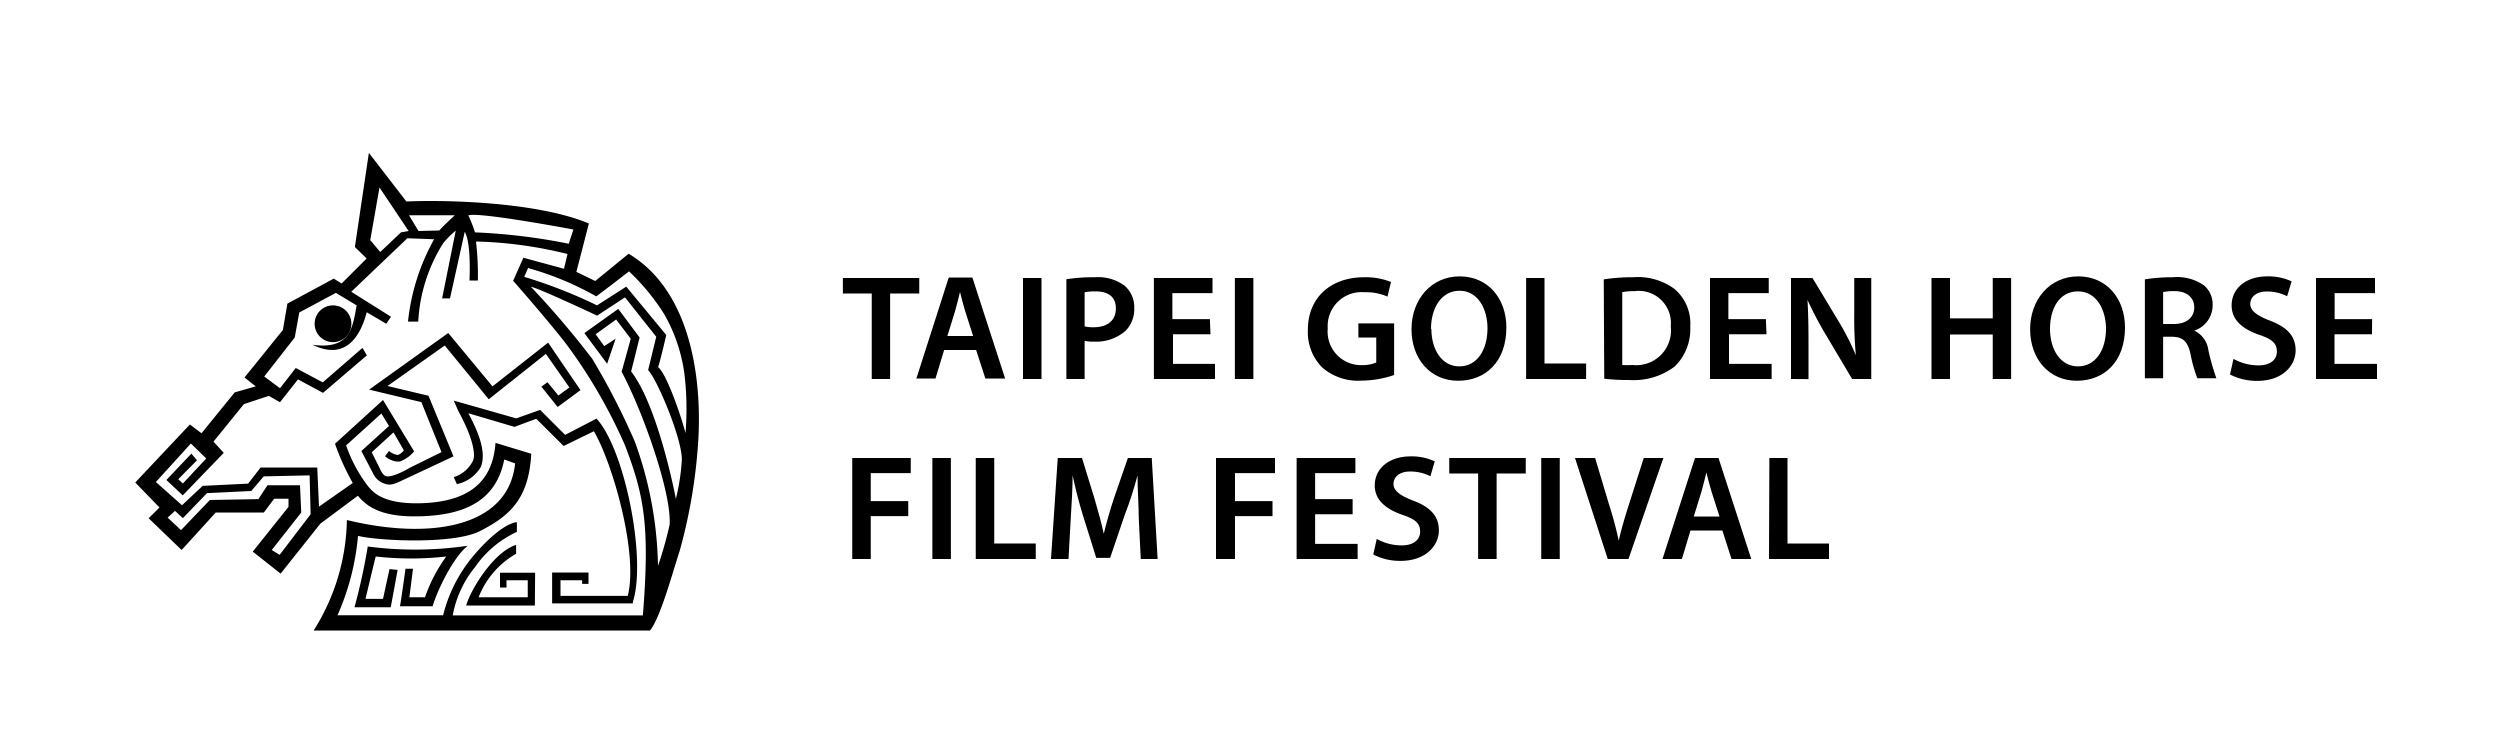 <svg xmlns="http://www.w3.org/2000/svg" viewBox="0 0 200 60"><g id="surface1"><path class="cls-1" d="M50.62,48.27l-6.45,0V45.8h2.91v.91h-.51v-.29H44.84v1.25h5.38c.86-3.35-1.2-10.6-2.71-13.17l-2.42,1.18L42.9,33.5l-1.74.65-3.69-1.09c.73,1.38,1.48,3.06,1,4.29a2.91,2.91,0,0,1-1.92,1.38l-.25-.56a2.55,2.55,0,0,0,1.56-1.36c.17-.52,0-1.73-1.2-3.94l-.36-.82,5,1.42,1.91-.68,2,2,2.51-1.3c2.22,2.37,4,11.09,2.93,14.59Z"/><path class="cls-1" d="M31.26,48.58h-2.9a48.44,48.44,0,0,0,1.06-4.86,29,29,0,0,0,8-.06c-1.25,1-2.51,3.78-2.81,4.84H32c.13-.74.44-3,.44-3h.6l-.29,2.28H34a12.55,12.55,0,0,1,1.7-3.26,25.26,25.26,0,0,1-5.64,0c-.08.26-.82,3.39-.82,3.39h1.4l.52-2.38.65.06Z"/><path class="cls-1" d="M42.79,48.44h-5.5c.42-1.41,2.27-4.32,4-4.85v.71a6.89,6.89,0,0,0-3,3.48h3.93V46.42H40.52V47H40V45.82h2.81Z"/><path class="cls-1" d="M31.89,34.23h0l-.1-.18Z"/><path class="cls-1" d="M14,40.87l.63.58,1.93-2,3.54-.17,1-1.17,3.67-.08.08,3.11-2.48,3.25L21.74,44,24.1,41,24,38.82h-2.6l-.73,1.11L16.79,40l-2.31,2.41-1.07-1Zm-2.11.59L14.53,44l2.73-3,3.85,0,.82-1.1,1.15,0,0,.65-2.86,3.58,2.23,1.76,3.18-4,3-2.23c1.06,1.3,2.68,1.72,5.09,1.64,3.69-.12,6-1.39,6.62-4.54l.87.31c-.54,5.23-7,6.11-13.46,4.53a17,17,0,0,1-2.66,8.84H52c.82-1,1.79-4.57,2.38-6.39a42.68,42.68,0,0,0,1.5-9.12c.25-5.22-.84-11.81-5.59-14.63l-2.67,2.18-1.51-.73,1-3.87c-4.15-1.75-11.62-1.9-14.6-1.76l-3-3.89-1.12,7.53.94.92-2,2-.63-.39-3.71,2-.36,2.11-3.07,3.8.9.71-1.68.48-2.66,3.27-.93-.7-4.37,4.64,1.94,2Zm30.41-20a24.08,24.08,0,0,1,5.4,2.25c.87-.64,2.62-2,2.62-2a17.32,17.32,0,0,1,2.84,3.46,13.23,13.23,0,0,1,1.59,4.71,23.74,23.74,0,0,1,.09,4.77c-.24-1-1.45-4.67-2.19-5.28.21-.64.65-2.57.65-2.57L50.1,22.93l-2.34,1.5a38.81,38.81,0,0,0-5.82-2.28C42,22,42.16,21.66,42.25,21.41Zm.18,1.49c.39,0,5.29,2.3,5.29,2.3L50,23.79l2.5,3.15-.65,2.67c.72.72,2.83,5.73,2.69,7.3a17.29,17.29,0,0,1-.47,3c-.28-1.47-1.63-7.69-3.58-10.19L51.17,27l-1.71-2.29-2.71,1.94,1.82,2.45.68-2-.91.59-.69-.95,1.64-1.18,1.17,1.54-.73,2.64c1.66,3.09,4,9.64,3.84,12.24a31.6,31.6,0,0,1-.93,3.29,30.53,30.53,0,0,0-1.85-9.93,56.77,56.77,0,0,0-3.4-6.62A71,71,0,0,0,42.43,22.9Zm-5-5.72c.79-.3,8.39,1.13,8.39,1.13L45.5,19.5a47.51,47.51,0,0,0-7.5-.91A10.34,10.34,0,0,0,37.44,17.18Zm-4,1.25-.76-1.26h3.66s-1,.93-1.24,1.22Zm-1.4.11-1.66,1.57-.8-.95L30.36,15l2.33,3.48Zm2.65.55a17.13,17.13,0,0,0-2.09,6.59h.82a13,13,0,0,1,2-6.28,7.16,7.16,0,0,1,1-1l-1.09,5.42H36l1.18-5.33c.47.85.41,3.09.38,3.9h.67a23.31,23.31,0,0,0-.15-3.12,33.61,33.61,0,0,1,7.32,1l-.28,1.18-3.25-.88-.82,1.84s3.17,3.61,4.35,5.2A41.28,41.28,0,0,1,50,35.63c1.53,4,2,6.42,1.43,13.6H36.22A8.54,8.54,0,0,1,38,45.37a8.3,8.3,0,0,1,3.35-2.82v-.78c-1.37.17-3.41,2.54-3.9,3.23a11.73,11.73,0,0,0-2,4.22H27a19.88,19.88,0,0,0,1.64-6.35c1.61.4,7.66.7,9.77-.39,2.32-1.19,3.9-2.53,4.09-6.18l-2.86-.87c-.25,3.56-2.7,4.74-6,4.83-3.16.08-3.86-1-4.18-1.34a11.6,11.6,0,0,1-1.77-3.29l2.82-2.55.61,1-2.21,2,.93,1.78a1.55,1.55,0,0,0,.83.8c.38.13.6.2,1.34-.15l4.27-2-2-4.85L31,30.88l4.58-3.24,3.52,4.3,4.57-3.63L45.55,31l-.88.64-.87-1.06-.49.35,1.3,1.63,1.83-1.35-2.59-3.8L39.4,30.91l-3.54-4.27-6.33,4.53,4.18,1,1.61,4-2.55,1.26c-.61.36-1.53.79-1.91.66-.2-.07-.39-.41-.47-.6l-.65-1.31,1.74-1.59.83,1.44a1.15,1.15,0,0,1-.48.37,1.43,1.43,0,0,1-.71-.32l-.32.42a1.89,1.89,0,0,0,.9.42,2.81,2.81,0,0,0,.29,0,2.72,2.72,0,0,0,1.14-.81L30.64,32,26.8,35.5a19.72,19.72,0,0,0,1.42,3.14l-2.7,1.89-.14-3.13H20.85l-1,1.29-3.64.18-1.65,1.55-2.09-1.86,2.8-3.08,1.23,1.2-1.87,2-.37-.34,1.5-1.52-.45-.53-2,2.11,1.31,1.23,3.28-3.4-.82-.9,2.43-3,2-.66.89.51,1.44-1.83,2,1.08,3.51-3L29,27.83l-3.18,2.76-2.16-1.15L22.4,31.06l-1.26-.94L23.58,27l.36-2,2.93-1.57,1.66,1C28.22,26.22,28,28,25,27.58c2.68,1.31,3.84-.72,4.34-2.6l1.56.92.38-.56-3.18-2,4.49-4.28Z"/><path class="cls-1" d="M28.11,25.9a1.47,1.47,0,1,1-1.47-1.47A1.47,1.47,0,0,1,28.11,25.9Z"/></g><path class="cls-1" d="M69.74,23.48H67.43V22.24h6.11v1.24H71.21v6.84H69.74Z"/><path class="cls-1" d="M75.53,28l-.69,2.28H73.31l2.59-8.08h1.89l2.62,8.08H78.83L78.09,28Zm2.32-1.12-.64-2c-.15-.5-.29-1.05-.41-1.52h0c-.12.47-.24,1-.39,1.52l-.62,2Z"/><path class="cls-1" d="M83.32,22.24v8.08H81.84V22.24Z"/><path class="cls-1" d="M85.31,22.34a13.61,13.61,0,0,1,2.26-.16,3.6,3.6,0,0,1,2.38.66,2.27,2.27,0,0,1,.79,1.79,2.47,2.47,0,0,1-.69,1.83,3.57,3.57,0,0,1-2.56.87,3.12,3.12,0,0,1-.72-.06v3.05H85.31Zm1.46,3.77a2.9,2.9,0,0,0,.73.07c1.1,0,1.77-.55,1.77-1.5s-.62-1.37-1.64-1.37a4.73,4.73,0,0,0-.86.07Z"/><path class="cls-1" d="M96.84,26.74h-3v2.37H97.2v1.21H92.31V22.24H97v1.21H93.79v2.08h3Z"/><path class="cls-1" d="M100.27,22.24v8.08H98.79V22.24Z"/><path class="cls-1" d="M111.53,30a8.14,8.14,0,0,1-2.6.45,4.35,4.35,0,0,1-3.17-1.07,4,4,0,0,1-1.13-3c0-2.57,1.83-4.2,4.5-4.2a5.41,5.41,0,0,1,2.15.38L111,23.73a4.21,4.21,0,0,0-1.84-.35,2.71,2.71,0,0,0-2.94,2.9A2.68,2.68,0,0,0,109,29.21,2.72,2.72,0,0,0,110.1,29V27h-1.43V25.87h2.86Z"/><path class="cls-1" d="M120.51,26.2c0,2.71-1.64,4.26-3.86,4.26s-3.73-1.75-3.73-4.12,1.57-4.23,3.85-4.23S120.51,23.89,120.51,26.2Zm-6,.11c0,1.65.83,3,2.24,3S119,28,119,26.26c0-1.53-.76-3-2.23-3S114.48,24.65,114.48,26.31Z"/><path class="cls-1" d="M122.09,22.24h1.47v6.84h3.33v1.24h-4.8Z"/><path class="cls-1" d="M128.3,22.35a14.82,14.82,0,0,1,2.36-.17,4.91,4.91,0,0,1,3.29.93,3.61,3.61,0,0,1,1.27,3A4.19,4.19,0,0,1,134,29.3a5.43,5.43,0,0,1-3.66,1.1,16.74,16.74,0,0,1-2-.1Zm1.48,6.85a6.4,6.4,0,0,0,.82,0,2.78,2.78,0,0,0,3.06-3.1,2.57,2.57,0,0,0-2.88-2.81,5.43,5.43,0,0,0-1,.08Z"/><path class="cls-1" d="M141.32,26.74h-3v2.37h3.41v1.21H136.8V22.24h4.7v1.21h-3.23v2.08h3Z"/><path class="cls-1" d="M143.28,30.32V22.24H145l2.09,3.47a21,21,0,0,1,1.38,2.71h0a32.13,32.13,0,0,1-.13-3.35V22.24h1.36v8.08h-1.53l-2.11-3.55A29.59,29.59,0,0,1,144.6,24h0c.06,1.05.08,2.11.08,3.44v2.89Z"/><path class="cls-1" d="M156,22.24v3.23h3.42V22.24h1.47v8.08h-1.47V26.76H156v3.56h-1.48V22.24Z"/><path class="cls-1" d="M170,26.2c0,2.71-1.64,4.26-3.86,4.26s-3.73-1.75-3.73-4.12,1.57-4.23,3.85-4.23S170,23.89,170,26.2Zm-6,.11c0,1.65.83,3,2.24,3s2.24-1.32,2.24-3c0-1.53-.76-3-2.24-3S164,24.65,164,26.31Z"/><path class="cls-1" d="M171.59,22.35a13.59,13.59,0,0,1,2.23-.17,3.76,3.76,0,0,1,2.5.65,2,2,0,0,1,.69,1.62,2.13,2.13,0,0,1-1.47,2v0a2,2,0,0,1,1.13,1.56,18.19,18.19,0,0,0,.64,2.25h-1.52a10.43,10.43,0,0,1-.54-1.9c-.23-1.06-.62-1.4-1.46-1.42h-.74v3.32h-1.46Zm1.46,3.57h.87c1,0,1.62-.53,1.62-1.33s-.62-1.3-1.57-1.3a4,4,0,0,0-.92.08Z"/><path class="cls-1" d="M178.68,28.71a4.08,4.08,0,0,0,2,.52c.94,0,1.47-.44,1.47-1.11s-.41-1-1.43-1.34c-1.34-.47-2.19-1.19-2.19-2.35,0-1.32,1.1-2.32,2.86-2.32a4.37,4.37,0,0,1,1.94.4l-.36,1.19a3.51,3.51,0,0,0-1.61-.38c-.94,0-1.34.5-1.34,1s.47.91,1.55,1.32c1.4.53,2.08,1.24,2.08,2.4s-1,2.43-3.07,2.43a4.7,4.7,0,0,1-2.18-.51Z"/><path class="cls-1" d="M189.76,26.74h-3v2.37h3.4v1.21h-4.88V22.24H190v1.21h-3.23v2.08h3Z"/><path class="cls-1" d="M68.18,36.64h4.68v1.21h-3.2v2.24h3v1.2h-3v3.43H68.18Z"/><path class="cls-1" d="M76.07,36.64v8.08H74.59V36.64Z"/><path class="cls-1" d="M78.06,36.64h1.48v6.84h3.32v1.24h-4.8Z"/><path class="cls-1" d="M91.1,41.43c0-1-.1-2.3-.1-3.4h0c-.26,1-.6,2.08-1,3.1l-1.19,3.5H87.7l-1.08-3.45c-.31-1-.6-2.14-.81-3.15h0c0,1-.08,2.35-.15,3.44l-.18,3.25H84.08l.54-8.08h1.94l1,3.25c.29,1,.55,1.91.74,2.81h0c.22-.88.49-1.87.81-2.82l1.12-3.24h1.91l.47,8.08H91.26Z"/><path class="cls-1" d="M97.28,36.64H102v1.21h-3.2v2.24h3v1.2h-3v3.43H97.28Z"/><path class="cls-1" d="M108.21,41.14h-3v2.37h3.4v1.21h-4.88V36.64h4.7v1.21h-3.22v2.08h3Z"/><path class="cls-1" d="M110.14,43.11a4,4,0,0,0,2,.52c.94,0,1.47-.44,1.47-1.11s-.41-1-1.44-1.34c-1.33-.47-2.19-1.19-2.19-2.35,0-1.32,1.11-2.32,2.87-2.32a4.32,4.32,0,0,1,1.93.4l-.35,1.19a3.55,3.55,0,0,0-1.61-.38c-.94,0-1.34.5-1.34,1s.47.91,1.55,1.32c1.4.53,2.08,1.24,2.08,2.4s-1,2.43-3.07,2.43a4.67,4.67,0,0,1-2.18-.51Z"/><path class="cls-1" d="M118.25,37.88h-2.31V36.64h6.12v1.24h-2.33v6.84h-1.48Z"/><path class="cls-1" d="M124.78,36.64v8.08H123.3V36.64Z"/><path class="cls-1" d="M128.62,44.72,126,36.64h1.61l1.1,3.68a28.59,28.59,0,0,1,.79,2.94h0c.22-1,.51-1.94.82-2.92l1.18-3.7h1.57l-2.79,8.08Z"/><path class="cls-1" d="M135.24,42.44l-.69,2.28H133l2.6-8.08h1.88l2.62,8.08h-1.58l-.73-2.28Zm2.32-1.12-.64-2c-.15-.5-.28-1-.41-1.52h0c-.12.47-.24,1-.39,1.52l-.62,2Z"/><path class="cls-1" d="M141.55,36.64H143v6.84h3.32v1.24h-4.8Z"/></svg>